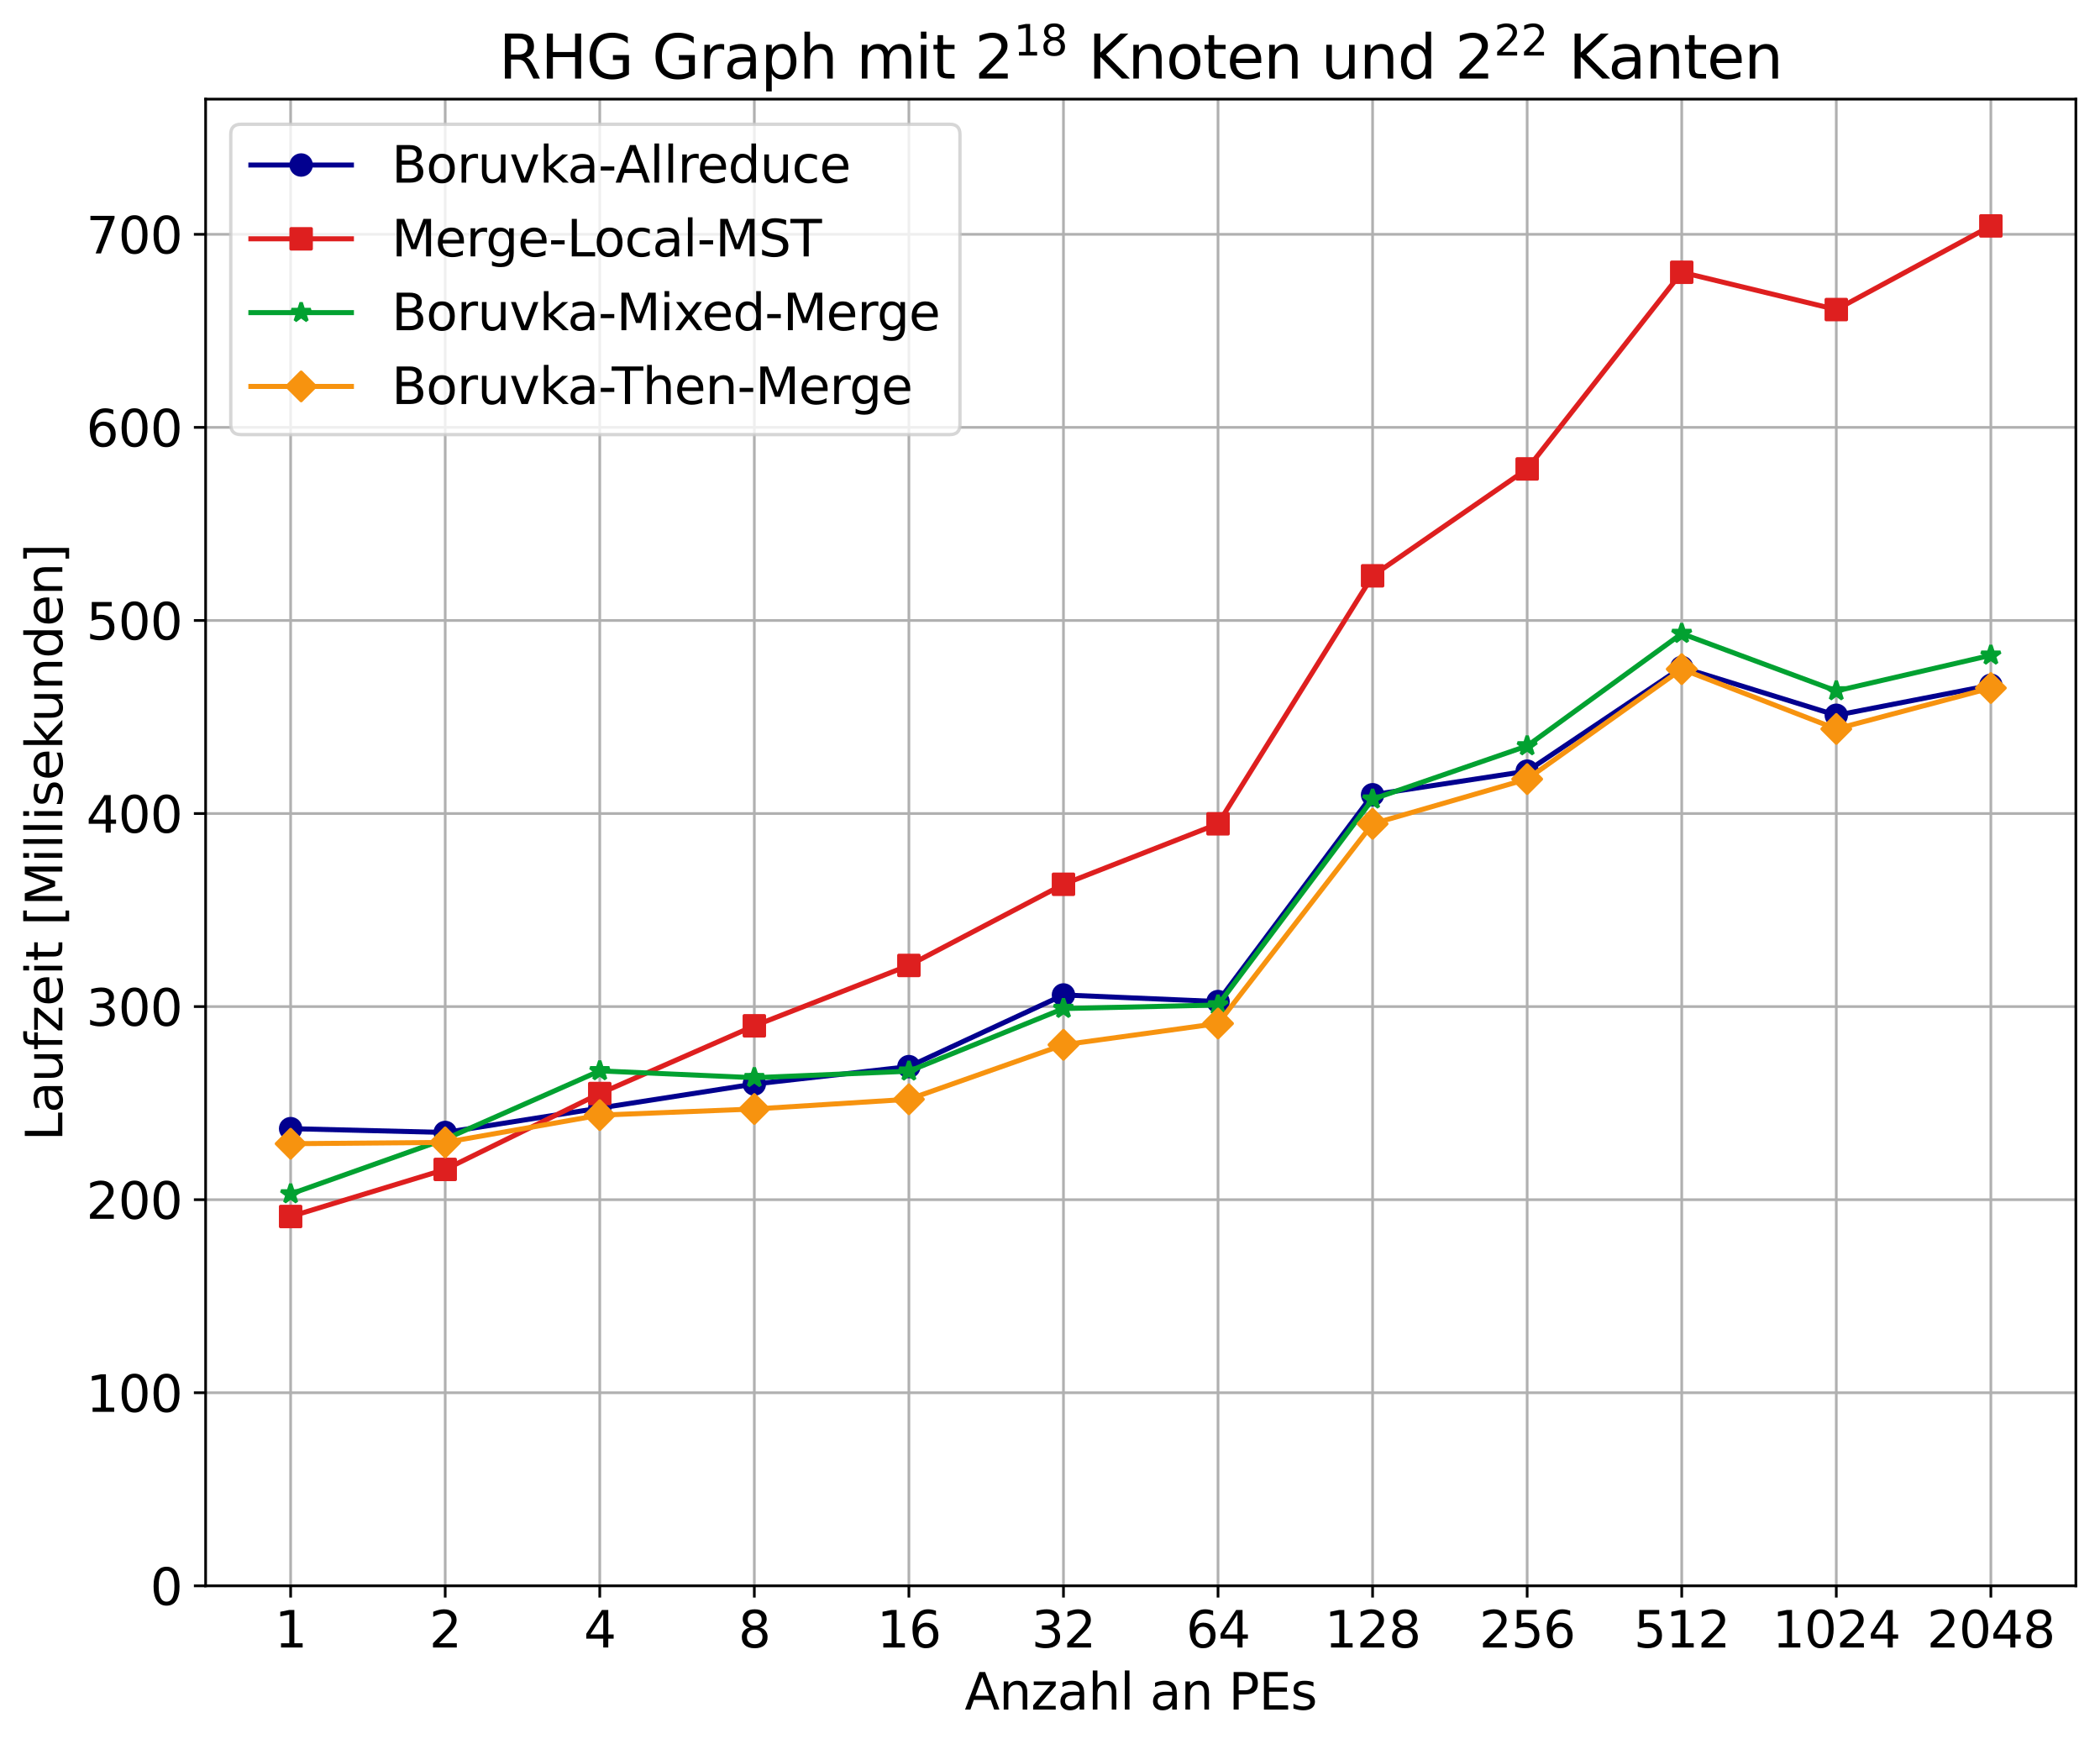 <?xml version="1.0" encoding="utf-8" standalone="no"?>
<!DOCTYPE svg PUBLIC "-//W3C//DTD SVG 1.1//EN"
  "http://www.w3.org/Graphics/SVG/1.1/DTD/svg11.dtd">
<svg xmlns:xlink="http://www.w3.org/1999/xlink" width="626.548pt" height="520.334pt" viewBox="0 0 626.548 520.334" xmlns="http://www.w3.org/2000/svg" version="1.1">
 <defs>
  <style type="text/css">*{stroke-linejoin: round; stroke-linecap: butt}</style>
 </defs>
 <g id="figure_1">
  <g id="patch_1">
   <path d="M 0 520.334 
L 626.548 520.334 
L 626.548 0 
L 0 0 
z
" style="fill: #ffffff"/>
  </g>
  <g id="axes_1">
   <g id="patch_2">
    <path d="M 61.348 473.1 
L 619.348 473.1 
L 619.348 29.58 
L 61.348 29.58 
z
" style="fill: #ffffff"/>
   </g>
   <g id="matplotlib.axis_1">
    <g id="xtick_1">
     <g id="line2d_1">
      <path d="M 86.712 473.1 
L 86.712 29.58 
" clip-path="url(#pe8f03b23e5)" style="fill: none; stroke: #b0b0b0; stroke-width: 0.8; stroke-linecap: square"/>
     </g>
     <g id="line2d_2">
      <defs>
       <path id="mdb67245dc4" d="M 0 0 
L 0 3.5 
" style="stroke: #000000; stroke-width: 0.8"/>
      </defs>
      <g>
       <use xlink:href="#mdb67245dc4" x="86.712" y="473.1" style="stroke: #000000; stroke-width: 0.8"/>
      </g>
     </g>
     <g id="text_1">
      <!-- 1 -->
      <g transform="translate(81.94 491.498) scale(0.15 -0.15)">
       <defs>
        <path id="DejaVuSans-31" d="M 794 531 
L 1825 531 
L 1825 4091 
L 703 3866 
L 703 4441 
L 1819 4666 
L 2450 4666 
L 2450 531 
L 3481 531 
L 3481 0 
L 794 0 
L 794 531 
z
" transform="scale(0.016)"/>
       </defs>
       <use xlink:href="#DejaVuSans-31"/>
      </g>
     </g>
    </g>
    <g id="xtick_2">
     <g id="line2d_3">
      <path d="M 132.828 473.1 
L 132.828 29.58 
" clip-path="url(#pe8f03b23e5)" style="fill: none; stroke: #b0b0b0; stroke-width: 0.8; stroke-linecap: square"/>
     </g>
     <g id="line2d_4">
      <g>
       <use xlink:href="#mdb67245dc4" x="132.828" y="473.1" style="stroke: #000000; stroke-width: 0.8"/>
      </g>
     </g>
     <g id="text_2">
      <!-- 2 -->
      <g transform="translate(128.056 491.498) scale(0.15 -0.15)">
       <defs>
        <path id="DejaVuSans-32" d="M 1228 531 
L 3431 531 
L 3431 0 
L 469 0 
L 469 531 
Q 828 903 1448 1529 
Q 2069 2156 2228 2338 
Q 2531 2678 2651 2914 
Q 2772 3150 2772 3378 
Q 2772 3750 2511 3984 
Q 2250 4219 1831 4219 
Q 1534 4219 1204 4116 
Q 875 4013 500 3803 
L 500 4441 
Q 881 4594 1212 4672 
Q 1544 4750 1819 4750 
Q 2544 4750 2975 4387 
Q 3406 4025 3406 3419 
Q 3406 3131 3298 2873 
Q 3191 2616 2906 2266 
Q 2828 2175 2409 1742 
Q 1991 1309 1228 531 
z
" transform="scale(0.016)"/>
       </defs>
       <use xlink:href="#DejaVuSans-32"/>
      </g>
     </g>
    </g>
    <g id="xtick_3">
     <g id="line2d_5">
      <path d="M 178.943 473.1 
L 178.943 29.58 
" clip-path="url(#pe8f03b23e5)" style="fill: none; stroke: #b0b0b0; stroke-width: 0.8; stroke-linecap: square"/>
     </g>
     <g id="line2d_6">
      <g>
       <use xlink:href="#mdb67245dc4" x="178.943" y="473.1" style="stroke: #000000; stroke-width: 0.8"/>
      </g>
     </g>
     <g id="text_3">
      <!-- 4 -->
      <g transform="translate(174.172 491.498) scale(0.15 -0.15)">
       <defs>
        <path id="DejaVuSans-34" d="M 2419 4116 
L 825 1625 
L 2419 1625 
L 2419 4116 
z
M 2253 4666 
L 3047 4666 
L 3047 1625 
L 3713 1625 
L 3713 1100 
L 3047 1100 
L 3047 0 
L 2419 0 
L 2419 1100 
L 313 1100 
L 313 1709 
L 2253 4666 
z
" transform="scale(0.016)"/>
       </defs>
       <use xlink:href="#DejaVuSans-34"/>
      </g>
     </g>
    </g>
    <g id="xtick_4">
     <g id="line2d_7">
      <path d="M 225.059 473.1 
L 225.059 29.58 
" clip-path="url(#pe8f03b23e5)" style="fill: none; stroke: #b0b0b0; stroke-width: 0.8; stroke-linecap: square"/>
     </g>
     <g id="line2d_8">
      <g>
       <use xlink:href="#mdb67245dc4" x="225.059" y="473.1" style="stroke: #000000; stroke-width: 0.8"/>
      </g>
     </g>
     <g id="text_4">
      <!-- 8 -->
      <g transform="translate(220.287 491.498) scale(0.15 -0.15)">
       <defs>
        <path id="DejaVuSans-38" d="M 2034 2216 
Q 1584 2216 1326 1975 
Q 1069 1734 1069 1313 
Q 1069 891 1326 650 
Q 1584 409 2034 409 
Q 2484 409 2743 651 
Q 3003 894 3003 1313 
Q 3003 1734 2745 1975 
Q 2488 2216 2034 2216 
z
M 1403 2484 
Q 997 2584 770 2862 
Q 544 3141 544 3541 
Q 544 4100 942 4425 
Q 1341 4750 2034 4750 
Q 2731 4750 3128 4425 
Q 3525 4100 3525 3541 
Q 3525 3141 3298 2862 
Q 3072 2584 2669 2484 
Q 3125 2378 3379 2068 
Q 3634 1759 3634 1313 
Q 3634 634 3220 271 
Q 2806 -91 2034 -91 
Q 1263 -91 848 271 
Q 434 634 434 1313 
Q 434 1759 690 2068 
Q 947 2378 1403 2484 
z
M 1172 3481 
Q 1172 3119 1398 2916 
Q 1625 2713 2034 2713 
Q 2441 2713 2670 2916 
Q 2900 3119 2900 3481 
Q 2900 3844 2670 4047 
Q 2441 4250 2034 4250 
Q 1625 4250 1398 4047 
Q 1172 3844 1172 3481 
z
" transform="scale(0.016)"/>
       </defs>
       <use xlink:href="#DejaVuSans-38"/>
      </g>
     </g>
    </g>
    <g id="xtick_5">
     <g id="line2d_9">
      <path d="M 271.175 473.1 
L 271.175 29.58 
" clip-path="url(#pe8f03b23e5)" style="fill: none; stroke: #b0b0b0; stroke-width: 0.8; stroke-linecap: square"/>
     </g>
     <g id="line2d_10">
      <g>
       <use xlink:href="#mdb67245dc4" x="271.175" y="473.1" style="stroke: #000000; stroke-width: 0.8"/>
      </g>
     </g>
     <g id="text_5">
      <!-- 16 -->
      <g transform="translate(261.631 491.498) scale(0.15 -0.15)">
       <defs>
        <path id="DejaVuSans-36" d="M 2113 2584 
Q 1688 2584 1439 2293 
Q 1191 2003 1191 1497 
Q 1191 994 1439 701 
Q 1688 409 2113 409 
Q 2538 409 2786 701 
Q 3034 994 3034 1497 
Q 3034 2003 2786 2293 
Q 2538 2584 2113 2584 
z
M 3366 4563 
L 3366 3988 
Q 3128 4100 2886 4159 
Q 2644 4219 2406 4219 
Q 1781 4219 1451 3797 
Q 1122 3375 1075 2522 
Q 1259 2794 1537 2939 
Q 1816 3084 2150 3084 
Q 2853 3084 3261 2657 
Q 3669 2231 3669 1497 
Q 3669 778 3244 343 
Q 2819 -91 2113 -91 
Q 1303 -91 875 529 
Q 447 1150 447 2328 
Q 447 3434 972 4092 
Q 1497 4750 2381 4750 
Q 2619 4750 2861 4703 
Q 3103 4656 3366 4563 
z
" transform="scale(0.016)"/>
       </defs>
       <use xlink:href="#DejaVuSans-31"/>
       <use xlink:href="#DejaVuSans-36" x="63.623"/>
      </g>
     </g>
    </g>
    <g id="xtick_6">
     <g id="line2d_11">
      <path d="M 317.291 473.1 
L 317.291 29.58 
" clip-path="url(#pe8f03b23e5)" style="fill: none; stroke: #b0b0b0; stroke-width: 0.8; stroke-linecap: square"/>
     </g>
     <g id="line2d_12">
      <g>
       <use xlink:href="#mdb67245dc4" x="317.291" y="473.1" style="stroke: #000000; stroke-width: 0.8"/>
      </g>
     </g>
     <g id="text_6">
      <!-- 32 -->
      <g transform="translate(307.747 491.498) scale(0.15 -0.15)">
       <defs>
        <path id="DejaVuSans-33" d="M 2597 2516 
Q 3050 2419 3304 2112 
Q 3559 1806 3559 1356 
Q 3559 666 3084 287 
Q 2609 -91 1734 -91 
Q 1441 -91 1130 -33 
Q 819 25 488 141 
L 488 750 
Q 750 597 1062 519 
Q 1375 441 1716 441 
Q 2309 441 2620 675 
Q 2931 909 2931 1356 
Q 2931 1769 2642 2001 
Q 2353 2234 1838 2234 
L 1294 2234 
L 1294 2753 
L 1863 2753 
Q 2328 2753 2575 2939 
Q 2822 3125 2822 3475 
Q 2822 3834 2567 4026 
Q 2313 4219 1838 4219 
Q 1578 4219 1281 4162 
Q 984 4106 628 3988 
L 628 4550 
Q 988 4650 1302 4700 
Q 1616 4750 1894 4750 
Q 2613 4750 3031 4423 
Q 3450 4097 3450 3541 
Q 3450 3153 3228 2886 
Q 3006 2619 2597 2516 
z
" transform="scale(0.016)"/>
       </defs>
       <use xlink:href="#DejaVuSans-33"/>
       <use xlink:href="#DejaVuSans-32" x="63.623"/>
      </g>
     </g>
    </g>
    <g id="xtick_7">
     <g id="line2d_13">
      <path d="M 363.406 473.1 
L 363.406 29.58 
" clip-path="url(#pe8f03b23e5)" style="fill: none; stroke: #b0b0b0; stroke-width: 0.8; stroke-linecap: square"/>
     </g>
     <g id="line2d_14">
      <g>
       <use xlink:href="#mdb67245dc4" x="363.406" y="473.1" style="stroke: #000000; stroke-width: 0.8"/>
      </g>
     </g>
     <g id="text_7">
      <!-- 64 -->
      <g transform="translate(353.863 491.498) scale(0.15 -0.15)">
       <use xlink:href="#DejaVuSans-36"/>
       <use xlink:href="#DejaVuSans-34" x="63.623"/>
      </g>
     </g>
    </g>
    <g id="xtick_8">
     <g id="line2d_15">
      <path d="M 409.522 473.1 
L 409.522 29.58 
" clip-path="url(#pe8f03b23e5)" style="fill: none; stroke: #b0b0b0; stroke-width: 0.8; stroke-linecap: square"/>
     </g>
     <g id="line2d_16">
      <g>
       <use xlink:href="#mdb67245dc4" x="409.522" y="473.1" style="stroke: #000000; stroke-width: 0.8"/>
      </g>
     </g>
     <g id="text_8">
      <!-- 128 -->
      <g transform="translate(395.206 491.498) scale(0.15 -0.15)">
       <use xlink:href="#DejaVuSans-31"/>
       <use xlink:href="#DejaVuSans-32" x="63.623"/>
       <use xlink:href="#DejaVuSans-38" x="127.246"/>
      </g>
     </g>
    </g>
    <g id="xtick_9">
     <g id="line2d_17">
      <path d="M 455.638 473.1 
L 455.638 29.58 
" clip-path="url(#pe8f03b23e5)" style="fill: none; stroke: #b0b0b0; stroke-width: 0.8; stroke-linecap: square"/>
     </g>
     <g id="line2d_18">
      <g>
       <use xlink:href="#mdb67245dc4" x="455.638" y="473.1" style="stroke: #000000; stroke-width: 0.8"/>
      </g>
     </g>
     <g id="text_9">
      <!-- 256 -->
      <g transform="translate(441.322 491.498) scale(0.15 -0.15)">
       <defs>
        <path id="DejaVuSans-35" d="M 691 4666 
L 3169 4666 
L 3169 4134 
L 1269 4134 
L 1269 2991 
Q 1406 3038 1543 3061 
Q 1681 3084 1819 3084 
Q 2600 3084 3056 2656 
Q 3513 2228 3513 1497 
Q 3513 744 3044 326 
Q 2575 -91 1722 -91 
Q 1428 -91 1123 -41 
Q 819 9 494 109 
L 494 744 
Q 775 591 1075 516 
Q 1375 441 1709 441 
Q 2250 441 2565 725 
Q 2881 1009 2881 1497 
Q 2881 1984 2565 2268 
Q 2250 2553 1709 2553 
Q 1456 2553 1204 2497 
Q 953 2441 691 2322 
L 691 4666 
z
" transform="scale(0.016)"/>
       </defs>
       <use xlink:href="#DejaVuSans-32"/>
       <use xlink:href="#DejaVuSans-35" x="63.623"/>
       <use xlink:href="#DejaVuSans-36" x="127.246"/>
      </g>
     </g>
    </g>
    <g id="xtick_10">
     <g id="line2d_19">
      <path d="M 501.753 473.1 
L 501.753 29.58 
" clip-path="url(#pe8f03b23e5)" style="fill: none; stroke: #b0b0b0; stroke-width: 0.8; stroke-linecap: square"/>
     </g>
     <g id="line2d_20">
      <g>
       <use xlink:href="#mdb67245dc4" x="501.753" y="473.1" style="stroke: #000000; stroke-width: 0.8"/>
      </g>
     </g>
     <g id="text_10">
      <!-- 512 -->
      <g transform="translate(487.438 491.498) scale(0.15 -0.15)">
       <use xlink:href="#DejaVuSans-35"/>
       <use xlink:href="#DejaVuSans-31" x="63.623"/>
       <use xlink:href="#DejaVuSans-32" x="127.246"/>
      </g>
     </g>
    </g>
    <g id="xtick_11">
     <g id="line2d_21">
      <path d="M 547.869 473.1 
L 547.869 29.58 
" clip-path="url(#pe8f03b23e5)" style="fill: none; stroke: #b0b0b0; stroke-width: 0.8; stroke-linecap: square"/>
     </g>
     <g id="line2d_22">
      <g>
       <use xlink:href="#mdb67245dc4" x="547.869" y="473.1" style="stroke: #000000; stroke-width: 0.8"/>
      </g>
     </g>
     <g id="text_11">
      <!-- 1024 -->
      <g transform="translate(528.782 491.498) scale(0.15 -0.15)">
       <defs>
        <path id="DejaVuSans-30" d="M 2034 4250 
Q 1547 4250 1301 3770 
Q 1056 3291 1056 2328 
Q 1056 1369 1301 889 
Q 1547 409 2034 409 
Q 2525 409 2770 889 
Q 3016 1369 3016 2328 
Q 3016 3291 2770 3770 
Q 2525 4250 2034 4250 
z
M 2034 4750 
Q 2819 4750 3233 4129 
Q 3647 3509 3647 2328 
Q 3647 1150 3233 529 
Q 2819 -91 2034 -91 
Q 1250 -91 836 529 
Q 422 1150 422 2328 
Q 422 3509 836 4129 
Q 1250 4750 2034 4750 
z
" transform="scale(0.016)"/>
       </defs>
       <use xlink:href="#DejaVuSans-31"/>
       <use xlink:href="#DejaVuSans-30" x="63.623"/>
       <use xlink:href="#DejaVuSans-32" x="127.246"/>
       <use xlink:href="#DejaVuSans-34" x="190.869"/>
      </g>
     </g>
    </g>
    <g id="xtick_12">
     <g id="line2d_23">
      <path d="M 593.985 473.1 
L 593.985 29.58 
" clip-path="url(#pe8f03b23e5)" style="fill: none; stroke: #b0b0b0; stroke-width: 0.8; stroke-linecap: square"/>
     </g>
     <g id="line2d_24">
      <g>
       <use xlink:href="#mdb67245dc4" x="593.985" y="473.1" style="stroke: #000000; stroke-width: 0.8"/>
      </g>
     </g>
     <g id="text_12">
      <!-- 2048 -->
      <g transform="translate(574.897 491.498) scale(0.15 -0.15)">
       <use xlink:href="#DejaVuSans-32"/>
       <use xlink:href="#DejaVuSans-30" x="63.623"/>
       <use xlink:href="#DejaVuSans-34" x="127.246"/>
       <use xlink:href="#DejaVuSans-38" x="190.869"/>
      </g>
     </g>
    </g>
    <g id="text_13">
     <!-- Anzahl an PEs -->
     <g transform="translate(287.811 510.015) scale(0.15 -0.15)">
      <defs>
       <path id="DejaVuSans-41" d="M 2188 4044 
L 1331 1722 
L 3047 1722 
L 2188 4044 
z
M 1831 4666 
L 2547 4666 
L 4325 0 
L 3669 0 
L 3244 1197 
L 1141 1197 
L 716 0 
L 50 0 
L 1831 4666 
z
" transform="scale(0.016)"/>
       <path id="DejaVuSans-6e" d="M 3513 2113 
L 3513 0 
L 2938 0 
L 2938 2094 
Q 2938 2591 2744 2837 
Q 2550 3084 2163 3084 
Q 1697 3084 1428 2787 
Q 1159 2491 1159 1978 
L 1159 0 
L 581 0 
L 581 3500 
L 1159 3500 
L 1159 2956 
Q 1366 3272 1645 3428 
Q 1925 3584 2291 3584 
Q 2894 3584 3203 3211 
Q 3513 2838 3513 2113 
z
" transform="scale(0.016)"/>
       <path id="DejaVuSans-7a" d="M 353 3500 
L 3084 3500 
L 3084 2975 
L 922 459 
L 3084 459 
L 3084 0 
L 275 0 
L 275 525 
L 2438 3041 
L 353 3041 
L 353 3500 
z
" transform="scale(0.016)"/>
       <path id="DejaVuSans-61" d="M 2194 1759 
Q 1497 1759 1228 1600 
Q 959 1441 959 1056 
Q 959 750 1161 570 
Q 1363 391 1709 391 
Q 2188 391 2477 730 
Q 2766 1069 2766 1631 
L 2766 1759 
L 2194 1759 
z
M 3341 1997 
L 3341 0 
L 2766 0 
L 2766 531 
Q 2569 213 2275 61 
Q 1981 -91 1556 -91 
Q 1019 -91 701 211 
Q 384 513 384 1019 
Q 384 1609 779 1909 
Q 1175 2209 1959 2209 
L 2766 2209 
L 2766 2266 
Q 2766 2663 2505 2880 
Q 2244 3097 1772 3097 
Q 1472 3097 1187 3025 
Q 903 2953 641 2809 
L 641 3341 
Q 956 3463 1253 3523 
Q 1550 3584 1831 3584 
Q 2591 3584 2966 3190 
Q 3341 2797 3341 1997 
z
" transform="scale(0.016)"/>
       <path id="DejaVuSans-68" d="M 3513 2113 
L 3513 0 
L 2938 0 
L 2938 2094 
Q 2938 2591 2744 2837 
Q 2550 3084 2163 3084 
Q 1697 3084 1428 2787 
Q 1159 2491 1159 1978 
L 1159 0 
L 581 0 
L 581 4863 
L 1159 4863 
L 1159 2956 
Q 1366 3272 1645 3428 
Q 1925 3584 2291 3584 
Q 2894 3584 3203 3211 
Q 3513 2838 3513 2113 
z
" transform="scale(0.016)"/>
       <path id="DejaVuSans-6c" d="M 603 4863 
L 1178 4863 
L 1178 0 
L 603 0 
L 603 4863 
z
" transform="scale(0.016)"/>
       <path id="DejaVuSans-20" transform="scale(0.016)"/>
       <path id="DejaVuSans-50" d="M 1259 4147 
L 1259 2394 
L 2053 2394 
Q 2494 2394 2734 2622 
Q 2975 2850 2975 3272 
Q 2975 3691 2734 3919 
Q 2494 4147 2053 4147 
L 1259 4147 
z
M 628 4666 
L 2053 4666 
Q 2838 4666 3239 4311 
Q 3641 3956 3641 3272 
Q 3641 2581 3239 2228 
Q 2838 1875 2053 1875 
L 1259 1875 
L 1259 0 
L 628 0 
L 628 4666 
z
" transform="scale(0.016)"/>
       <path id="DejaVuSans-45" d="M 628 4666 
L 3578 4666 
L 3578 4134 
L 1259 4134 
L 1259 2753 
L 3481 2753 
L 3481 2222 
L 1259 2222 
L 1259 531 
L 3634 531 
L 3634 0 
L 628 0 
L 628 4666 
z
" transform="scale(0.016)"/>
       <path id="DejaVuSans-73" d="M 2834 3397 
L 2834 2853 
Q 2591 2978 2328 3040 
Q 2066 3103 1784 3103 
Q 1356 3103 1142 2972 
Q 928 2841 928 2578 
Q 928 2378 1081 2264 
Q 1234 2150 1697 2047 
L 1894 2003 
Q 2506 1872 2764 1633 
Q 3022 1394 3022 966 
Q 3022 478 2636 193 
Q 2250 -91 1575 -91 
Q 1294 -91 989 -36 
Q 684 19 347 128 
L 347 722 
Q 666 556 975 473 
Q 1284 391 1588 391 
Q 1994 391 2212 530 
Q 2431 669 2431 922 
Q 2431 1156 2273 1281 
Q 2116 1406 1581 1522 
L 1381 1569 
Q 847 1681 609 1914 
Q 372 2147 372 2553 
Q 372 3047 722 3315 
Q 1072 3584 1716 3584 
Q 2034 3584 2315 3537 
Q 2597 3491 2834 3397 
z
" transform="scale(0.016)"/>
      </defs>
      <use xlink:href="#DejaVuSans-41"/>
      <use xlink:href="#DejaVuSans-6e" x="68.408"/>
      <use xlink:href="#DejaVuSans-7a" x="131.787"/>
      <use xlink:href="#DejaVuSans-61" x="184.277"/>
      <use xlink:href="#DejaVuSans-68" x="245.557"/>
      <use xlink:href="#DejaVuSans-6c" x="308.936"/>
      <use xlink:href="#DejaVuSans-20" x="336.719"/>
      <use xlink:href="#DejaVuSans-61" x="368.506"/>
      <use xlink:href="#DejaVuSans-6e" x="429.785"/>
      <use xlink:href="#DejaVuSans-20" x="493.164"/>
      <use xlink:href="#DejaVuSans-50" x="524.951"/>
      <use xlink:href="#DejaVuSans-45" x="585.254"/>
      <use xlink:href="#DejaVuSans-73" x="648.438"/>
     </g>
    </g>
   </g>
   <g id="matplotlib.axis_2">
    <g id="ytick_1">
     <g id="line2d_25">
      <path d="M 61.348 473.1 
L 619.348 473.1 
" clip-path="url(#pe8f03b23e5)" style="fill: none; stroke: #b0b0b0; stroke-width: 0.8; stroke-linecap: square"/>
     </g>
     <g id="line2d_26">
      <defs>
       <path id="mf2776b418d" d="M 0 0 
L -3.5 0 
" style="stroke: #000000; stroke-width: 0.8"/>
      </defs>
      <g>
       <use xlink:href="#mf2776b418d" x="61.348" y="473.1" style="stroke: #000000; stroke-width: 0.8"/>
      </g>
     </g>
     <g id="text_14">
      <!-- 0 -->
      <g transform="translate(44.805 478.799) scale(0.15 -0.15)">
       <use xlink:href="#DejaVuSans-30"/>
      </g>
     </g>
    </g>
    <g id="ytick_2">
     <g id="line2d_27">
      <path d="M 61.348 415.5 
L 619.348 415.5 
" clip-path="url(#pe8f03b23e5)" style="fill: none; stroke: #b0b0b0; stroke-width: 0.8; stroke-linecap: square"/>
     </g>
     <g id="line2d_28">
      <g>
       <use xlink:href="#mf2776b418d" x="61.348" y="415.5" style="stroke: #000000; stroke-width: 0.8"/>
      </g>
     </g>
     <g id="text_15">
      <!-- 100 -->
      <g transform="translate(25.717 421.199) scale(0.15 -0.15)">
       <use xlink:href="#DejaVuSans-31"/>
       <use xlink:href="#DejaVuSans-30" x="63.623"/>
       <use xlink:href="#DejaVuSans-30" x="127.246"/>
      </g>
     </g>
    </g>
    <g id="ytick_3">
     <g id="line2d_29">
      <path d="M 61.348 357.9 
L 619.348 357.9 
" clip-path="url(#pe8f03b23e5)" style="fill: none; stroke: #b0b0b0; stroke-width: 0.8; stroke-linecap: square"/>
     </g>
     <g id="line2d_30">
      <g>
       <use xlink:href="#mf2776b418d" x="61.348" y="357.9" style="stroke: #000000; stroke-width: 0.8"/>
      </g>
     </g>
     <g id="text_16">
      <!-- 200 -->
      <g transform="translate(25.717 363.599) scale(0.15 -0.15)">
       <use xlink:href="#DejaVuSans-32"/>
       <use xlink:href="#DejaVuSans-30" x="63.623"/>
       <use xlink:href="#DejaVuSans-30" x="127.246"/>
      </g>
     </g>
    </g>
    <g id="ytick_4">
     <g id="line2d_31">
      <path d="M 61.348 300.3 
L 619.348 300.3 
" clip-path="url(#pe8f03b23e5)" style="fill: none; stroke: #b0b0b0; stroke-width: 0.8; stroke-linecap: square"/>
     </g>
     <g id="line2d_32">
      <g>
       <use xlink:href="#mf2776b418d" x="61.348" y="300.3" style="stroke: #000000; stroke-width: 0.8"/>
      </g>
     </g>
     <g id="text_17">
      <!-- 300 -->
      <g transform="translate(25.717 305.999) scale(0.15 -0.15)">
       <use xlink:href="#DejaVuSans-33"/>
       <use xlink:href="#DejaVuSans-30" x="63.623"/>
       <use xlink:href="#DejaVuSans-30" x="127.246"/>
      </g>
     </g>
    </g>
    <g id="ytick_5">
     <g id="line2d_33">
      <path d="M 61.348 242.7 
L 619.348 242.7 
" clip-path="url(#pe8f03b23e5)" style="fill: none; stroke: #b0b0b0; stroke-width: 0.8; stroke-linecap: square"/>
     </g>
     <g id="line2d_34">
      <g>
       <use xlink:href="#mf2776b418d" x="61.348" y="242.7" style="stroke: #000000; stroke-width: 0.8"/>
      </g>
     </g>
     <g id="text_18">
      <!-- 400 -->
      <g transform="translate(25.717 248.399) scale(0.15 -0.15)">
       <use xlink:href="#DejaVuSans-34"/>
       <use xlink:href="#DejaVuSans-30" x="63.623"/>
       <use xlink:href="#DejaVuSans-30" x="127.246"/>
      </g>
     </g>
    </g>
    <g id="ytick_6">
     <g id="line2d_35">
      <path d="M 61.348 185.1 
L 619.348 185.1 
" clip-path="url(#pe8f03b23e5)" style="fill: none; stroke: #b0b0b0; stroke-width: 0.8; stroke-linecap: square"/>
     </g>
     <g id="line2d_36">
      <g>
       <use xlink:href="#mf2776b418d" x="61.348" y="185.1" style="stroke: #000000; stroke-width: 0.8"/>
      </g>
     </g>
     <g id="text_19">
      <!-- 500 -->
      <g transform="translate(25.717 190.799) scale(0.15 -0.15)">
       <use xlink:href="#DejaVuSans-35"/>
       <use xlink:href="#DejaVuSans-30" x="63.623"/>
       <use xlink:href="#DejaVuSans-30" x="127.246"/>
      </g>
     </g>
    </g>
    <g id="ytick_7">
     <g id="line2d_37">
      <path d="M 61.348 127.5 
L 619.348 127.5 
" clip-path="url(#pe8f03b23e5)" style="fill: none; stroke: #b0b0b0; stroke-width: 0.8; stroke-linecap: square"/>
     </g>
     <g id="line2d_38">
      <g>
       <use xlink:href="#mf2776b418d" x="61.348" y="127.5" style="stroke: #000000; stroke-width: 0.8"/>
      </g>
     </g>
     <g id="text_20">
      <!-- 600 -->
      <g transform="translate(25.717 133.199) scale(0.15 -0.15)">
       <use xlink:href="#DejaVuSans-36"/>
       <use xlink:href="#DejaVuSans-30" x="63.623"/>
       <use xlink:href="#DejaVuSans-30" x="127.246"/>
      </g>
     </g>
    </g>
    <g id="ytick_8">
     <g id="line2d_39">
      <path d="M 61.348 69.9 
L 619.348 69.9 
" clip-path="url(#pe8f03b23e5)" style="fill: none; stroke: #b0b0b0; stroke-width: 0.8; stroke-linecap: square"/>
     </g>
     <g id="line2d_40">
      <g>
       <use xlink:href="#mf2776b418d" x="61.348" y="69.9" style="stroke: #000000; stroke-width: 0.8"/>
      </g>
     </g>
     <g id="text_21">
      <!-- 700 -->
      <g transform="translate(25.717 75.599) scale(0.15 -0.15)">
       <defs>
        <path id="DejaVuSans-37" d="M 525 4666 
L 3525 4666 
L 3525 4397 
L 1831 0 
L 1172 0 
L 2766 4134 
L 525 4134 
L 525 4666 
z
" transform="scale(0.016)"/>
       </defs>
       <use xlink:href="#DejaVuSans-37"/>
       <use xlink:href="#DejaVuSans-30" x="63.623"/>
       <use xlink:href="#DejaVuSans-30" x="127.246"/>
      </g>
     </g>
    </g>
    <g id="text_22">
     <!-- Laufzeit [Millisekunden] -->
     <g transform="translate(18.598 340.391) rotate(-90) scale(0.15 -0.15)">
      <defs>
       <path id="DejaVuSans-4c" d="M 628 4666 
L 1259 4666 
L 1259 531 
L 3531 531 
L 3531 0 
L 628 0 
L 628 4666 
z
" transform="scale(0.016)"/>
       <path id="DejaVuSans-75" d="M 544 1381 
L 544 3500 
L 1119 3500 
L 1119 1403 
Q 1119 906 1312 657 
Q 1506 409 1894 409 
Q 2359 409 2629 706 
Q 2900 1003 2900 1516 
L 2900 3500 
L 3475 3500 
L 3475 0 
L 2900 0 
L 2900 538 
Q 2691 219 2414 64 
Q 2138 -91 1772 -91 
Q 1169 -91 856 284 
Q 544 659 544 1381 
z
M 1991 3584 
L 1991 3584 
z
" transform="scale(0.016)"/>
       <path id="DejaVuSans-66" d="M 2375 4863 
L 2375 4384 
L 1825 4384 
Q 1516 4384 1395 4259 
Q 1275 4134 1275 3809 
L 1275 3500 
L 2222 3500 
L 2222 3053 
L 1275 3053 
L 1275 0 
L 697 0 
L 697 3053 
L 147 3053 
L 147 3500 
L 697 3500 
L 697 3744 
Q 697 4328 969 4595 
Q 1241 4863 1831 4863 
L 2375 4863 
z
" transform="scale(0.016)"/>
       <path id="DejaVuSans-65" d="M 3597 1894 
L 3597 1613 
L 953 1613 
Q 991 1019 1311 708 
Q 1631 397 2203 397 
Q 2534 397 2845 478 
Q 3156 559 3463 722 
L 3463 178 
Q 3153 47 2828 -22 
Q 2503 -91 2169 -91 
Q 1331 -91 842 396 
Q 353 884 353 1716 
Q 353 2575 817 3079 
Q 1281 3584 2069 3584 
Q 2775 3584 3186 3129 
Q 3597 2675 3597 1894 
z
M 3022 2063 
Q 3016 2534 2758 2815 
Q 2500 3097 2075 3097 
Q 1594 3097 1305 2825 
Q 1016 2553 972 2059 
L 3022 2063 
z
" transform="scale(0.016)"/>
       <path id="DejaVuSans-69" d="M 603 3500 
L 1178 3500 
L 1178 0 
L 603 0 
L 603 3500 
z
M 603 4863 
L 1178 4863 
L 1178 4134 
L 603 4134 
L 603 4863 
z
" transform="scale(0.016)"/>
       <path id="DejaVuSans-74" d="M 1172 4494 
L 1172 3500 
L 2356 3500 
L 2356 3053 
L 1172 3053 
L 1172 1153 
Q 1172 725 1289 603 
Q 1406 481 1766 481 
L 2356 481 
L 2356 0 
L 1766 0 
Q 1100 0 847 248 
Q 594 497 594 1153 
L 594 3053 
L 172 3053 
L 172 3500 
L 594 3500 
L 594 4494 
L 1172 4494 
z
" transform="scale(0.016)"/>
       <path id="DejaVuSans-5b" d="M 550 4863 
L 1875 4863 
L 1875 4416 
L 1125 4416 
L 1125 -397 
L 1875 -397 
L 1875 -844 
L 550 -844 
L 550 4863 
z
" transform="scale(0.016)"/>
       <path id="DejaVuSans-4d" d="M 628 4666 
L 1569 4666 
L 2759 1491 
L 3956 4666 
L 4897 4666 
L 4897 0 
L 4281 0 
L 4281 4097 
L 3078 897 
L 2444 897 
L 1241 4097 
L 1241 0 
L 628 0 
L 628 4666 
z
" transform="scale(0.016)"/>
       <path id="DejaVuSans-6b" d="M 581 4863 
L 1159 4863 
L 1159 1991 
L 2875 3500 
L 3609 3500 
L 1753 1863 
L 3688 0 
L 2938 0 
L 1159 1709 
L 1159 0 
L 581 0 
L 581 4863 
z
" transform="scale(0.016)"/>
       <path id="DejaVuSans-64" d="M 2906 2969 
L 2906 4863 
L 3481 4863 
L 3481 0 
L 2906 0 
L 2906 525 
Q 2725 213 2448 61 
Q 2172 -91 1784 -91 
Q 1150 -91 751 415 
Q 353 922 353 1747 
Q 353 2572 751 3078 
Q 1150 3584 1784 3584 
Q 2172 3584 2448 3432 
Q 2725 3281 2906 2969 
z
M 947 1747 
Q 947 1113 1208 752 
Q 1469 391 1925 391 
Q 2381 391 2643 752 
Q 2906 1113 2906 1747 
Q 2906 2381 2643 2742 
Q 2381 3103 1925 3103 
Q 1469 3103 1208 2742 
Q 947 2381 947 1747 
z
" transform="scale(0.016)"/>
       <path id="DejaVuSans-5d" d="M 1947 4863 
L 1947 -844 
L 622 -844 
L 622 -397 
L 1369 -397 
L 1369 4416 
L 622 4416 
L 622 4863 
L 1947 4863 
z
" transform="scale(0.016)"/>
      </defs>
      <use xlink:href="#DejaVuSans-4c"/>
      <use xlink:href="#DejaVuSans-61" x="55.713"/>
      <use xlink:href="#DejaVuSans-75" x="116.992"/>
      <use xlink:href="#DejaVuSans-66" x="180.371"/>
      <use xlink:href="#DejaVuSans-7a" x="215.576"/>
      <use xlink:href="#DejaVuSans-65" x="268.066"/>
      <use xlink:href="#DejaVuSans-69" x="329.59"/>
      <use xlink:href="#DejaVuSans-74" x="357.373"/>
      <use xlink:href="#DejaVuSans-20" x="396.582"/>
      <use xlink:href="#DejaVuSans-5b" x="428.369"/>
      <use xlink:href="#DejaVuSans-4d" x="467.383"/>
      <use xlink:href="#DejaVuSans-69" x="553.662"/>
      <use xlink:href="#DejaVuSans-6c" x="581.445"/>
      <use xlink:href="#DejaVuSans-6c" x="609.229"/>
      <use xlink:href="#DejaVuSans-69" x="637.012"/>
      <use xlink:href="#DejaVuSans-73" x="664.795"/>
      <use xlink:href="#DejaVuSans-65" x="716.895"/>
      <use xlink:href="#DejaVuSans-6b" x="778.418"/>
      <use xlink:href="#DejaVuSans-75" x="833.203"/>
      <use xlink:href="#DejaVuSans-6e" x="896.582"/>
      <use xlink:href="#DejaVuSans-64" x="959.961"/>
      <use xlink:href="#DejaVuSans-65" x="1023.438"/>
      <use xlink:href="#DejaVuSans-6e" x="1084.961"/>
      <use xlink:href="#DejaVuSans-5d" x="1148.34"/>
     </g>
    </g>
   </g>
   <g id="line2d_41">
    <path d="M 86.712 336.708 
L 132.828 337.846 
L 178.943 330.567 
L 225.059 323.396 
L 271.175 318.203 
L 317.291 296.824 
L 363.406 298.79 
L 409.522 237.093 
L 455.638 230.057 
L 501.753 199.109 
L 547.869 213.388 
L 593.985 204.426 
" clip-path="url(#pe8f03b23e5)" style="fill: none; stroke: #02008f; stroke-width: 1.5; stroke-linecap: square"/>
    <defs>
     <path id="m10276f6e8c" d="M 0 3 
C 0.796 3 1.559 2.684 2.121 2.121 
C 2.684 1.559 3 0.796 3 0 
C 3 -0.796 2.684 -1.559 2.121 -2.121 
C 1.559 -2.684 0.796 -3 0 -3 
C -0.796 -3 -1.559 -2.684 -2.121 -2.121 
C -2.684 -1.559 -3 -0.796 -3 0 
C -3 0.796 -2.684 1.559 -2.121 2.121 
C -1.559 2.684 -0.796 3 0 3 
z
" style="stroke: #02008f"/>
    </defs>
    <g clip-path="url(#pe8f03b23e5)">
     <use xlink:href="#m10276f6e8c" x="86.712" y="336.708" style="fill: #02008f; stroke: #02008f"/>
     <use xlink:href="#m10276f6e8c" x="132.828" y="337.846" style="fill: #02008f; stroke: #02008f"/>
     <use xlink:href="#m10276f6e8c" x="178.943" y="330.567" style="fill: #02008f; stroke: #02008f"/>
     <use xlink:href="#m10276f6e8c" x="225.059" y="323.396" style="fill: #02008f; stroke: #02008f"/>
     <use xlink:href="#m10276f6e8c" x="271.175" y="318.203" style="fill: #02008f; stroke: #02008f"/>
     <use xlink:href="#m10276f6e8c" x="317.291" y="296.824" style="fill: #02008f; stroke: #02008f"/>
     <use xlink:href="#m10276f6e8c" x="363.406" y="298.79" style="fill: #02008f; stroke: #02008f"/>
     <use xlink:href="#m10276f6e8c" x="409.522" y="237.093" style="fill: #02008f; stroke: #02008f"/>
     <use xlink:href="#m10276f6e8c" x="455.638" y="230.057" style="fill: #02008f; stroke: #02008f"/>
     <use xlink:href="#m10276f6e8c" x="501.753" y="199.109" style="fill: #02008f; stroke: #02008f"/>
     <use xlink:href="#m10276f6e8c" x="547.869" y="213.388" style="fill: #02008f; stroke: #02008f"/>
     <use xlink:href="#m10276f6e8c" x="593.985" y="204.426" style="fill: #02008f; stroke: #02008f"/>
    </g>
   </g>
   <g id="line2d_42">
    <path d="M 86.712 362.925 
L 132.828 348.876 
L 178.943 326.236 
L 225.059 306.034 
L 271.175 288.013 
L 317.291 263.806 
L 363.406 245.766 
L 409.522 171.777 
L 455.638 139.894 
L 501.753 81.224 
L 547.869 92.355 
L 593.985 67.4 
" clip-path="url(#pe8f03b23e5)" style="fill: none; stroke: #de1f1f; stroke-width: 1.5; stroke-linecap: square"/>
    <defs>
     <path id="m0a343c0e06" d="M -3 3 
L 3 3 
L 3 -3 
L -3 -3 
z
" style="stroke: #de1f1f; stroke-linejoin: miter"/>
    </defs>
    <g clip-path="url(#pe8f03b23e5)">
     <use xlink:href="#m0a343c0e06" x="86.712" y="362.925" style="fill: #de1f1f; stroke: #de1f1f; stroke-linejoin: miter"/>
     <use xlink:href="#m0a343c0e06" x="132.828" y="348.876" style="fill: #de1f1f; stroke: #de1f1f; stroke-linejoin: miter"/>
     <use xlink:href="#m0a343c0e06" x="178.943" y="326.236" style="fill: #de1f1f; stroke: #de1f1f; stroke-linejoin: miter"/>
     <use xlink:href="#m0a343c0e06" x="225.059" y="306.034" style="fill: #de1f1f; stroke: #de1f1f; stroke-linejoin: miter"/>
     <use xlink:href="#m0a343c0e06" x="271.175" y="288.013" style="fill: #de1f1f; stroke: #de1f1f; stroke-linejoin: miter"/>
     <use xlink:href="#m0a343c0e06" x="317.291" y="263.806" style="fill: #de1f1f; stroke: #de1f1f; stroke-linejoin: miter"/>
     <use xlink:href="#m0a343c0e06" x="363.406" y="245.766" style="fill: #de1f1f; stroke: #de1f1f; stroke-linejoin: miter"/>
     <use xlink:href="#m0a343c0e06" x="409.522" y="171.777" style="fill: #de1f1f; stroke: #de1f1f; stroke-linejoin: miter"/>
     <use xlink:href="#m0a343c0e06" x="455.638" y="139.894" style="fill: #de1f1f; stroke: #de1f1f; stroke-linejoin: miter"/>
     <use xlink:href="#m0a343c0e06" x="501.753" y="81.224" style="fill: #de1f1f; stroke: #de1f1f; stroke-linejoin: miter"/>
     <use xlink:href="#m0a343c0e06" x="547.869" y="92.355" style="fill: #de1f1f; stroke: #de1f1f; stroke-linejoin: miter"/>
     <use xlink:href="#m0a343c0e06" x="593.985" y="67.4" style="fill: #de1f1f; stroke: #de1f1f; stroke-linejoin: miter"/>
    </g>
   </g>
   <g id="line2d_43">
    <path d="M 86.712 356.2 
L 132.828 339.834 
L 178.943 319.47 
L 225.059 321.511 
L 271.175 319.575 
L 317.291 300.883 
L 363.406 299.823 
L 409.522 238.427 
L 455.638 222.535 
L 501.753 189.015 
L 547.869 206.126 
L 593.985 195.484 
" clip-path="url(#pe8f03b23e5)" style="fill: none; stroke: #02a131; stroke-width: 1.5; stroke-linecap: square"/>
    <defs>
     <path id="mbe3cf86618" d="M 0 -3 
L -0.674 -0.927 
L -2.853 -0.927 
L -1.09 0.354 
L -1.763 2.427 
L -0 1.146 
L 1.763 2.427 
L 1.09 0.354 
L 2.853 -0.927 
L 0.674 -0.927 
z
" style="stroke: #02a131; stroke-linejoin: bevel"/>
    </defs>
    <g clip-path="url(#pe8f03b23e5)">
     <use xlink:href="#mbe3cf86618" x="86.712" y="356.2" style="fill: #02a131; stroke: #02a131; stroke-linejoin: bevel"/>
     <use xlink:href="#mbe3cf86618" x="132.828" y="339.834" style="fill: #02a131; stroke: #02a131; stroke-linejoin: bevel"/>
     <use xlink:href="#mbe3cf86618" x="178.943" y="319.47" style="fill: #02a131; stroke: #02a131; stroke-linejoin: bevel"/>
     <use xlink:href="#mbe3cf86618" x="225.059" y="321.511" style="fill: #02a131; stroke: #02a131; stroke-linejoin: bevel"/>
     <use xlink:href="#mbe3cf86618" x="271.175" y="319.575" style="fill: #02a131; stroke: #02a131; stroke-linejoin: bevel"/>
     <use xlink:href="#mbe3cf86618" x="317.291" y="300.883" style="fill: #02a131; stroke: #02a131; stroke-linejoin: bevel"/>
     <use xlink:href="#mbe3cf86618" x="363.406" y="299.823" style="fill: #02a131; stroke: #02a131; stroke-linejoin: bevel"/>
     <use xlink:href="#mbe3cf86618" x="409.522" y="238.427" style="fill: #02a131; stroke: #02a131; stroke-linejoin: bevel"/>
     <use xlink:href="#mbe3cf86618" x="455.638" y="222.535" style="fill: #02a131; stroke: #02a131; stroke-linejoin: bevel"/>
     <use xlink:href="#mbe3cf86618" x="501.753" y="189.015" style="fill: #02a131; stroke: #02a131; stroke-linejoin: bevel"/>
     <use xlink:href="#mbe3cf86618" x="547.869" y="206.126" style="fill: #02a131; stroke: #02a131; stroke-linejoin: bevel"/>
     <use xlink:href="#mbe3cf86618" x="593.985" y="195.484" style="fill: #02a131; stroke: #02a131; stroke-linejoin: bevel"/>
    </g>
   </g>
   <g id="line2d_44">
    <path d="M 86.712 341.203 
L 132.828 340.805 
L 178.943 332.678 
L 225.059 330.843 
L 271.175 327.943 
L 317.291 311.695 
L 363.406 305.339 
L 409.522 245.765 
L 455.638 232.423 
L 501.753 199.616 
L 547.869 217.458 
L 593.985 205.249 
" clip-path="url(#pe8f03b23e5)" style="fill: none; stroke: #f7930f; stroke-width: 1.5; stroke-linecap: square"/>
    <defs>
     <path id="m274af7bac0" d="M -0 4.243 
L 4.243 0 
L 0 -4.243 
L -4.243 -0 
z
" style="stroke: #f7930f; stroke-linejoin: miter"/>
    </defs>
    <g clip-path="url(#pe8f03b23e5)">
     <use xlink:href="#m274af7bac0" x="86.712" y="341.203" style="fill: #f7930f; stroke: #f7930f; stroke-linejoin: miter"/>
     <use xlink:href="#m274af7bac0" x="132.828" y="340.805" style="fill: #f7930f; stroke: #f7930f; stroke-linejoin: miter"/>
     <use xlink:href="#m274af7bac0" x="178.943" y="332.678" style="fill: #f7930f; stroke: #f7930f; stroke-linejoin: miter"/>
     <use xlink:href="#m274af7bac0" x="225.059" y="330.843" style="fill: #f7930f; stroke: #f7930f; stroke-linejoin: miter"/>
     <use xlink:href="#m274af7bac0" x="271.175" y="327.943" style="fill: #f7930f; stroke: #f7930f; stroke-linejoin: miter"/>
     <use xlink:href="#m274af7bac0" x="317.291" y="311.695" style="fill: #f7930f; stroke: #f7930f; stroke-linejoin: miter"/>
     <use xlink:href="#m274af7bac0" x="363.406" y="305.339" style="fill: #f7930f; stroke: #f7930f; stroke-linejoin: miter"/>
     <use xlink:href="#m274af7bac0" x="409.522" y="245.765" style="fill: #f7930f; stroke: #f7930f; stroke-linejoin: miter"/>
     <use xlink:href="#m274af7bac0" x="455.638" y="232.423" style="fill: #f7930f; stroke: #f7930f; stroke-linejoin: miter"/>
     <use xlink:href="#m274af7bac0" x="501.753" y="199.616" style="fill: #f7930f; stroke: #f7930f; stroke-linejoin: miter"/>
     <use xlink:href="#m274af7bac0" x="547.869" y="217.458" style="fill: #f7930f; stroke: #f7930f; stroke-linejoin: miter"/>
     <use xlink:href="#m274af7bac0" x="593.985" y="205.249" style="fill: #f7930f; stroke: #f7930f; stroke-linejoin: miter"/>
    </g>
   </g>
   <g id="patch_3">
    <path d="M 61.348 473.1 
L 61.348 29.58 
" style="fill: none; stroke: #000000; stroke-width: 0.8; stroke-linejoin: miter; stroke-linecap: square"/>
   </g>
   <g id="patch_4">
    <path d="M 619.348 473.1 
L 619.348 29.58 
" style="fill: none; stroke: #000000; stroke-width: 0.8; stroke-linejoin: miter; stroke-linecap: square"/>
   </g>
   <g id="patch_5">
    <path d="M 61.348 473.1 
L 619.348 473.1 
" style="fill: none; stroke: #000000; stroke-width: 0.8; stroke-linejoin: miter; stroke-linecap: square"/>
   </g>
   <g id="patch_6">
    <path d="M 61.348 29.58 
L 619.348 29.58 
" style="fill: none; stroke: #000000; stroke-width: 0.8; stroke-linejoin: miter; stroke-linecap: square"/>
   </g>
   <g id="text_23">
    <!-- RHG Graph mit $2^{18}$ Knoten und $2^{22}$ Kanten -->
    <g transform="translate(148.828 23.58) scale(0.18 -0.18)">
     <defs>
      <path id="DejaVuSans-52" d="M 2841 2188 
Q 3044 2119 3236 1894 
Q 3428 1669 3622 1275 
L 4263 0 
L 3584 0 
L 2988 1197 
Q 2756 1666 2539 1819 
Q 2322 1972 1947 1972 
L 1259 1972 
L 1259 0 
L 628 0 
L 628 4666 
L 2053 4666 
Q 2853 4666 3247 4331 
Q 3641 3997 3641 3322 
Q 3641 2881 3436 2590 
Q 3231 2300 2841 2188 
z
M 1259 4147 
L 1259 2491 
L 2053 2491 
Q 2509 2491 2742 2702 
Q 2975 2913 2975 3322 
Q 2975 3731 2742 3939 
Q 2509 4147 2053 4147 
L 1259 4147 
z
" transform="scale(0.016)"/>
      <path id="DejaVuSans-48" d="M 628 4666 
L 1259 4666 
L 1259 2753 
L 3553 2753 
L 3553 4666 
L 4184 4666 
L 4184 0 
L 3553 0 
L 3553 2222 
L 1259 2222 
L 1259 0 
L 628 0 
L 628 4666 
z
" transform="scale(0.016)"/>
      <path id="DejaVuSans-47" d="M 3809 666 
L 3809 1919 
L 2778 1919 
L 2778 2438 
L 4434 2438 
L 4434 434 
Q 4069 175 3628 42 
Q 3188 -91 2688 -91 
Q 1594 -91 976 548 
Q 359 1188 359 2328 
Q 359 3472 976 4111 
Q 1594 4750 2688 4750 
Q 3144 4750 3555 4637 
Q 3966 4525 4313 4306 
L 4313 3634 
Q 3963 3931 3569 4081 
Q 3175 4231 2741 4231 
Q 1884 4231 1454 3753 
Q 1025 3275 1025 2328 
Q 1025 1384 1454 906 
Q 1884 428 2741 428 
Q 3075 428 3337 486 
Q 3600 544 3809 666 
z
" transform="scale(0.016)"/>
      <path id="DejaVuSans-72" d="M 2631 2963 
Q 2534 3019 2420 3045 
Q 2306 3072 2169 3072 
Q 1681 3072 1420 2755 
Q 1159 2438 1159 1844 
L 1159 0 
L 581 0 
L 581 3500 
L 1159 3500 
L 1159 2956 
Q 1341 3275 1631 3429 
Q 1922 3584 2338 3584 
Q 2397 3584 2469 3576 
Q 2541 3569 2628 3553 
L 2631 2963 
z
" transform="scale(0.016)"/>
      <path id="DejaVuSans-70" d="M 1159 525 
L 1159 -1331 
L 581 -1331 
L 581 3500 
L 1159 3500 
L 1159 2969 
Q 1341 3281 1617 3432 
Q 1894 3584 2278 3584 
Q 2916 3584 3314 3078 
Q 3713 2572 3713 1747 
Q 3713 922 3314 415 
Q 2916 -91 2278 -91 
Q 1894 -91 1617 61 
Q 1341 213 1159 525 
z
M 3116 1747 
Q 3116 2381 2855 2742 
Q 2594 3103 2138 3103 
Q 1681 3103 1420 2742 
Q 1159 2381 1159 1747 
Q 1159 1113 1420 752 
Q 1681 391 2138 391 
Q 2594 391 2855 752 
Q 3116 1113 3116 1747 
z
" transform="scale(0.016)"/>
      <path id="DejaVuSans-6d" d="M 3328 2828 
Q 3544 3216 3844 3400 
Q 4144 3584 4550 3584 
Q 5097 3584 5394 3201 
Q 5691 2819 5691 2113 
L 5691 0 
L 5113 0 
L 5113 2094 
Q 5113 2597 4934 2840 
Q 4756 3084 4391 3084 
Q 3944 3084 3684 2787 
Q 3425 2491 3425 1978 
L 3425 0 
L 2847 0 
L 2847 2094 
Q 2847 2600 2669 2842 
Q 2491 3084 2119 3084 
Q 1678 3084 1418 2786 
Q 1159 2488 1159 1978 
L 1159 0 
L 581 0 
L 581 3500 
L 1159 3500 
L 1159 2956 
Q 1356 3278 1631 3431 
Q 1906 3584 2284 3584 
Q 2666 3584 2933 3390 
Q 3200 3197 3328 2828 
z
" transform="scale(0.016)"/>
      <path id="DejaVuSans-4b" d="M 628 4666 
L 1259 4666 
L 1259 2694 
L 3353 4666 
L 4166 4666 
L 1850 2491 
L 4331 0 
L 3500 0 
L 1259 2247 
L 1259 0 
L 628 0 
L 628 4666 
z
" transform="scale(0.016)"/>
      <path id="DejaVuSans-6f" d="M 1959 3097 
Q 1497 3097 1228 2736 
Q 959 2375 959 1747 
Q 959 1119 1226 758 
Q 1494 397 1959 397 
Q 2419 397 2687 759 
Q 2956 1122 2956 1747 
Q 2956 2369 2687 2733 
Q 2419 3097 1959 3097 
z
M 1959 3584 
Q 2709 3584 3137 3096 
Q 3566 2609 3566 1747 
Q 3566 888 3137 398 
Q 2709 -91 1959 -91 
Q 1206 -91 779 398 
Q 353 888 353 1747 
Q 353 2609 779 3096 
Q 1206 3584 1959 3584 
z
" transform="scale(0.016)"/>
     </defs>
     <use xlink:href="#DejaVuSans-52" transform="translate(0 0.766)"/>
     <use xlink:href="#DejaVuSans-48" transform="translate(69.482 0.766)"/>
     <use xlink:href="#DejaVuSans-47" transform="translate(144.678 0.766)"/>
     <use xlink:href="#DejaVuSans-20" transform="translate(222.168 0.766)"/>
     <use xlink:href="#DejaVuSans-47" transform="translate(253.955 0.766)"/>
     <use xlink:href="#DejaVuSans-72" transform="translate(331.445 0.766)"/>
     <use xlink:href="#DejaVuSans-61" transform="translate(372.559 0.766)"/>
     <use xlink:href="#DejaVuSans-70" transform="translate(433.838 0.766)"/>
     <use xlink:href="#DejaVuSans-68" transform="translate(497.314 0.766)"/>
     <use xlink:href="#DejaVuSans-20" transform="translate(560.693 0.766)"/>
     <use xlink:href="#DejaVuSans-6d" transform="translate(592.48 0.766)"/>
     <use xlink:href="#DejaVuSans-69" transform="translate(689.893 0.766)"/>
     <use xlink:href="#DejaVuSans-74" transform="translate(717.676 0.766)"/>
     <use xlink:href="#DejaVuSans-20" transform="translate(756.885 0.766)"/>
     <use xlink:href="#DejaVuSans-32" transform="translate(788.672 0.766)"/>
     <use xlink:href="#DejaVuSans-31" transform="translate(853.252 39.047) scale(0.7)"/>
     <use xlink:href="#DejaVuSans-38" transform="translate(897.788 39.047) scale(0.7)"/>
     <use xlink:href="#DejaVuSans-20" transform="translate(945.059 0.766)"/>
     <use xlink:href="#DejaVuSans-4b" transform="translate(976.846 0.766)"/>
     <use xlink:href="#DejaVuSans-6e" transform="translate(1042.422 0.766)"/>
     <use xlink:href="#DejaVuSans-6f" transform="translate(1105.801 0.766)"/>
     <use xlink:href="#DejaVuSans-74" transform="translate(1166.982 0.766)"/>
     <use xlink:href="#DejaVuSans-65" transform="translate(1206.191 0.766)"/>
     <use xlink:href="#DejaVuSans-6e" transform="translate(1267.715 0.766)"/>
     <use xlink:href="#DejaVuSans-20" transform="translate(1331.094 0.766)"/>
     <use xlink:href="#DejaVuSans-75" transform="translate(1362.881 0.766)"/>
     <use xlink:href="#DejaVuSans-6e" transform="translate(1426.26 0.766)"/>
     <use xlink:href="#DejaVuSans-64" transform="translate(1489.639 0.766)"/>
     <use xlink:href="#DejaVuSans-20" transform="translate(1553.115 0.766)"/>
     <use xlink:href="#DejaVuSans-32" transform="translate(1584.902 0.766)"/>
     <use xlink:href="#DejaVuSans-32" transform="translate(1649.482 39.047) scale(0.7)"/>
     <use xlink:href="#DejaVuSans-32" transform="translate(1694.019 39.047) scale(0.7)"/>
     <use xlink:href="#DejaVuSans-20" transform="translate(1741.289 0.766)"/>
     <use xlink:href="#DejaVuSans-4b" transform="translate(1773.076 0.766)"/>
     <use xlink:href="#DejaVuSans-61" transform="translate(1838.652 0.766)"/>
     <use xlink:href="#DejaVuSans-6e" transform="translate(1899.932 0.766)"/>
     <use xlink:href="#DejaVuSans-74" transform="translate(1963.311 0.766)"/>
     <use xlink:href="#DejaVuSans-65" transform="translate(2002.52 0.766)"/>
     <use xlink:href="#DejaVuSans-6e" transform="translate(2064.043 0.766)"/>
    </g>
   </g>
   <g id="legend_1">
    <g id="patch_7">
     <path d="M 71.848 129.649 
L 283.407 129.649 
Q 286.407 129.649 286.407 126.649 
L 286.407 40.08 
Q 286.407 37.08 283.407 37.08 
L 71.848 37.08 
Q 68.848 37.08 68.848 40.08 
L 68.848 126.649 
Q 68.848 129.649 71.848 129.649 
z
" style="fill: #ffffff; opacity: 0.8; stroke: #cccccc; stroke-linejoin: miter"/>
    </g>
    <g id="line2d_45">
     <path d="M 74.848 49.228 
L 89.848 49.228 
L 104.848 49.228 
" style="fill: none; stroke: #02008f; stroke-width: 1.5; stroke-linecap: square"/>
     <g>
      <use xlink:href="#m10276f6e8c" x="89.848" y="49.228" style="fill: #02008f; stroke: #02008f"/>
     </g>
    </g>
    <g id="text_24">
     <!-- Boruvka-Allreduce -->
     <g transform="translate(116.848 54.478) scale(0.15 -0.15)">
      <defs>
       <path id="DejaVuSans-42" d="M 1259 2228 
L 1259 519 
L 2272 519 
Q 2781 519 3026 730 
Q 3272 941 3272 1375 
Q 3272 1813 3026 2020 
Q 2781 2228 2272 2228 
L 1259 2228 
z
M 1259 4147 
L 1259 2741 
L 2194 2741 
Q 2656 2741 2882 2914 
Q 3109 3088 3109 3444 
Q 3109 3797 2882 3972 
Q 2656 4147 2194 4147 
L 1259 4147 
z
M 628 4666 
L 2241 4666 
Q 2963 4666 3353 4366 
Q 3744 4066 3744 3513 
Q 3744 3084 3544 2831 
Q 3344 2578 2956 2516 
Q 3422 2416 3680 2098 
Q 3938 1781 3938 1306 
Q 3938 681 3513 340 
Q 3088 0 2303 0 
L 628 0 
L 628 4666 
z
" transform="scale(0.016)"/>
       <path id="DejaVuSans-76" d="M 191 3500 
L 800 3500 
L 1894 563 
L 2988 3500 
L 3597 3500 
L 2284 0 
L 1503 0 
L 191 3500 
z
" transform="scale(0.016)"/>
       <path id="DejaVuSans-2d" d="M 313 2009 
L 1997 2009 
L 1997 1497 
L 313 1497 
L 313 2009 
z
" transform="scale(0.016)"/>
       <path id="DejaVuSans-63" d="M 3122 3366 
L 3122 2828 
Q 2878 2963 2633 3030 
Q 2388 3097 2138 3097 
Q 1578 3097 1268 2742 
Q 959 2388 959 1747 
Q 959 1106 1268 751 
Q 1578 397 2138 397 
Q 2388 397 2633 464 
Q 2878 531 3122 666 
L 3122 134 
Q 2881 22 2623 -34 
Q 2366 -91 2075 -91 
Q 1284 -91 818 406 
Q 353 903 353 1747 
Q 353 2603 823 3093 
Q 1294 3584 2113 3584 
Q 2378 3584 2631 3529 
Q 2884 3475 3122 3366 
z
" transform="scale(0.016)"/>
      </defs>
      <use xlink:href="#DejaVuSans-42"/>
      <use xlink:href="#DejaVuSans-6f" x="68.604"/>
      <use xlink:href="#DejaVuSans-72" x="129.785"/>
      <use xlink:href="#DejaVuSans-75" x="170.898"/>
      <use xlink:href="#DejaVuSans-76" x="234.277"/>
      <use xlink:href="#DejaVuSans-6b" x="293.457"/>
      <use xlink:href="#DejaVuSans-61" x="349.617"/>
      <use xlink:href="#DejaVuSans-2d" x="410.896"/>
      <use xlink:href="#DejaVuSans-41" x="444.73"/>
      <use xlink:href="#DejaVuSans-6c" x="513.139"/>
      <use xlink:href="#DejaVuSans-6c" x="540.922"/>
      <use xlink:href="#DejaVuSans-72" x="568.705"/>
      <use xlink:href="#DejaVuSans-65" x="607.568"/>
      <use xlink:href="#DejaVuSans-64" x="669.092"/>
      <use xlink:href="#DejaVuSans-75" x="732.568"/>
      <use xlink:href="#DejaVuSans-63" x="795.947"/>
      <use xlink:href="#DejaVuSans-65" x="850.928"/>
     </g>
    </g>
    <g id="line2d_46">
     <path d="M 74.848 71.245 
L 89.848 71.245 
L 104.848 71.245 
" style="fill: none; stroke: #de1f1f; stroke-width: 1.5; stroke-linecap: square"/>
     <g>
      <use xlink:href="#m0a343c0e06" x="89.848" y="71.245" style="fill: #de1f1f; stroke: #de1f1f; stroke-linejoin: miter"/>
     </g>
    </g>
    <g id="text_25">
     <!-- Merge-Local-MST -->
     <g transform="translate(116.848 76.495) scale(0.15 -0.15)">
      <defs>
       <path id="DejaVuSans-67" d="M 2906 1791 
Q 2906 2416 2648 2759 
Q 2391 3103 1925 3103 
Q 1463 3103 1205 2759 
Q 947 2416 947 1791 
Q 947 1169 1205 825 
Q 1463 481 1925 481 
Q 2391 481 2648 825 
Q 2906 1169 2906 1791 
z
M 3481 434 
Q 3481 -459 3084 -895 
Q 2688 -1331 1869 -1331 
Q 1566 -1331 1297 -1286 
Q 1028 -1241 775 -1147 
L 775 -588 
Q 1028 -725 1275 -790 
Q 1522 -856 1778 -856 
Q 2344 -856 2625 -561 
Q 2906 -266 2906 331 
L 2906 616 
Q 2728 306 2450 153 
Q 2172 0 1784 0 
Q 1141 0 747 490 
Q 353 981 353 1791 
Q 353 2603 747 3093 
Q 1141 3584 1784 3584 
Q 2172 3584 2450 3431 
Q 2728 3278 2906 2969 
L 2906 3500 
L 3481 3500 
L 3481 434 
z
" transform="scale(0.016)"/>
       <path id="DejaVuSans-53" d="M 3425 4513 
L 3425 3897 
Q 3066 4069 2747 4153 
Q 2428 4238 2131 4238 
Q 1616 4238 1336 4038 
Q 1056 3838 1056 3469 
Q 1056 3159 1242 3001 
Q 1428 2844 1947 2747 
L 2328 2669 
Q 3034 2534 3370 2195 
Q 3706 1856 3706 1288 
Q 3706 609 3251 259 
Q 2797 -91 1919 -91 
Q 1588 -91 1214 -16 
Q 841 59 441 206 
L 441 856 
Q 825 641 1194 531 
Q 1563 422 1919 422 
Q 2459 422 2753 634 
Q 3047 847 3047 1241 
Q 3047 1584 2836 1778 
Q 2625 1972 2144 2069 
L 1759 2144 
Q 1053 2284 737 2584 
Q 422 2884 422 3419 
Q 422 4038 858 4394 
Q 1294 4750 2059 4750 
Q 2388 4750 2728 4690 
Q 3069 4631 3425 4513 
z
" transform="scale(0.016)"/>
       <path id="DejaVuSans-54" d="M -19 4666 
L 3928 4666 
L 3928 4134 
L 2272 4134 
L 2272 0 
L 1638 0 
L 1638 4134 
L -19 4134 
L -19 4666 
z
" transform="scale(0.016)"/>
      </defs>
      <use xlink:href="#DejaVuSans-4d"/>
      <use xlink:href="#DejaVuSans-65" x="86.279"/>
      <use xlink:href="#DejaVuSans-72" x="147.803"/>
      <use xlink:href="#DejaVuSans-67" x="187.166"/>
      <use xlink:href="#DejaVuSans-65" x="250.643"/>
      <use xlink:href="#DejaVuSans-2d" x="312.166"/>
      <use xlink:href="#DejaVuSans-4c" x="348.25"/>
      <use xlink:href="#DejaVuSans-6f" x="402.213"/>
      <use xlink:href="#DejaVuSans-63" x="463.395"/>
      <use xlink:href="#DejaVuSans-61" x="518.375"/>
      <use xlink:href="#DejaVuSans-6c" x="579.654"/>
      <use xlink:href="#DejaVuSans-2d" x="607.438"/>
      <use xlink:href="#DejaVuSans-4d" x="643.521"/>
      <use xlink:href="#DejaVuSans-53" x="729.801"/>
      <use xlink:href="#DejaVuSans-54" x="793.277"/>
     </g>
    </g>
    <g id="line2d_47">
     <path d="M 74.848 93.262 
L 89.848 93.262 
L 104.848 93.262 
" style="fill: none; stroke: #02a131; stroke-width: 1.5; stroke-linecap: square"/>
     <g>
      <use xlink:href="#mbe3cf86618" x="89.848" y="93.262" style="fill: #02a131; stroke: #02a131; stroke-linejoin: bevel"/>
     </g>
    </g>
    <g id="text_26">
     <!-- Boruvka-Mixed-Merge -->
     <g transform="translate(116.848 98.512) scale(0.15 -0.15)">
      <defs>
       <path id="DejaVuSans-78" d="M 3513 3500 
L 2247 1797 
L 3578 0 
L 2900 0 
L 1881 1375 
L 863 0 
L 184 0 
L 1544 1831 
L 300 3500 
L 978 3500 
L 1906 2253 
L 2834 3500 
L 3513 3500 
z
" transform="scale(0.016)"/>
      </defs>
      <use xlink:href="#DejaVuSans-42"/>
      <use xlink:href="#DejaVuSans-6f" x="68.604"/>
      <use xlink:href="#DejaVuSans-72" x="129.785"/>
      <use xlink:href="#DejaVuSans-75" x="170.898"/>
      <use xlink:href="#DejaVuSans-76" x="234.277"/>
      <use xlink:href="#DejaVuSans-6b" x="293.457"/>
      <use xlink:href="#DejaVuSans-61" x="349.617"/>
      <use xlink:href="#DejaVuSans-2d" x="410.896"/>
      <use xlink:href="#DejaVuSans-4d" x="446.98"/>
      <use xlink:href="#DejaVuSans-69" x="533.26"/>
      <use xlink:href="#DejaVuSans-78" x="561.043"/>
      <use xlink:href="#DejaVuSans-65" x="617.098"/>
      <use xlink:href="#DejaVuSans-64" x="678.621"/>
      <use xlink:href="#DejaVuSans-2d" x="742.098"/>
      <use xlink:href="#DejaVuSans-4d" x="778.182"/>
      <use xlink:href="#DejaVuSans-65" x="864.461"/>
      <use xlink:href="#DejaVuSans-72" x="925.984"/>
      <use xlink:href="#DejaVuSans-67" x="965.348"/>
      <use xlink:href="#DejaVuSans-65" x="1028.824"/>
     </g>
    </g>
    <g id="line2d_48">
     <path d="M 74.848 115.279 
L 89.848 115.279 
L 104.848 115.279 
" style="fill: none; stroke: #f7930f; stroke-width: 1.5; stroke-linecap: square"/>
     <g>
      <use xlink:href="#m274af7bac0" x="89.848" y="115.279" style="fill: #f7930f; stroke: #f7930f; stroke-linejoin: miter"/>
     </g>
    </g>
    <g id="text_27">
     <!-- Boruvka-Then-Merge -->
     <g transform="translate(116.848 120.529) scale(0.15 -0.15)">
      <use xlink:href="#DejaVuSans-42"/>
      <use xlink:href="#DejaVuSans-6f" x="68.604"/>
      <use xlink:href="#DejaVuSans-72" x="129.785"/>
      <use xlink:href="#DejaVuSans-75" x="170.898"/>
      <use xlink:href="#DejaVuSans-76" x="234.277"/>
      <use xlink:href="#DejaVuSans-6b" x="293.457"/>
      <use xlink:href="#DejaVuSans-61" x="349.617"/>
      <use xlink:href="#DejaVuSans-2d" x="410.896"/>
      <use xlink:href="#DejaVuSans-54" x="437.855"/>
      <use xlink:href="#DejaVuSans-68" x="498.939"/>
      <use xlink:href="#DejaVuSans-65" x="562.318"/>
      <use xlink:href="#DejaVuSans-6e" x="623.842"/>
      <use xlink:href="#DejaVuSans-2d" x="687.221"/>
      <use xlink:href="#DejaVuSans-4d" x="723.305"/>
      <use xlink:href="#DejaVuSans-65" x="809.584"/>
      <use xlink:href="#DejaVuSans-72" x="871.107"/>
      <use xlink:href="#DejaVuSans-67" x="910.471"/>
      <use xlink:href="#DejaVuSans-65" x="973.947"/>
     </g>
    </g>
   </g>
  </g>
 </g>
 <defs>
  <clipPath id="pe8f03b23e5">
   <rect x="61.348" y="29.58" width="558" height="443.52"/>
  </clipPath>
 </defs>
</svg>
